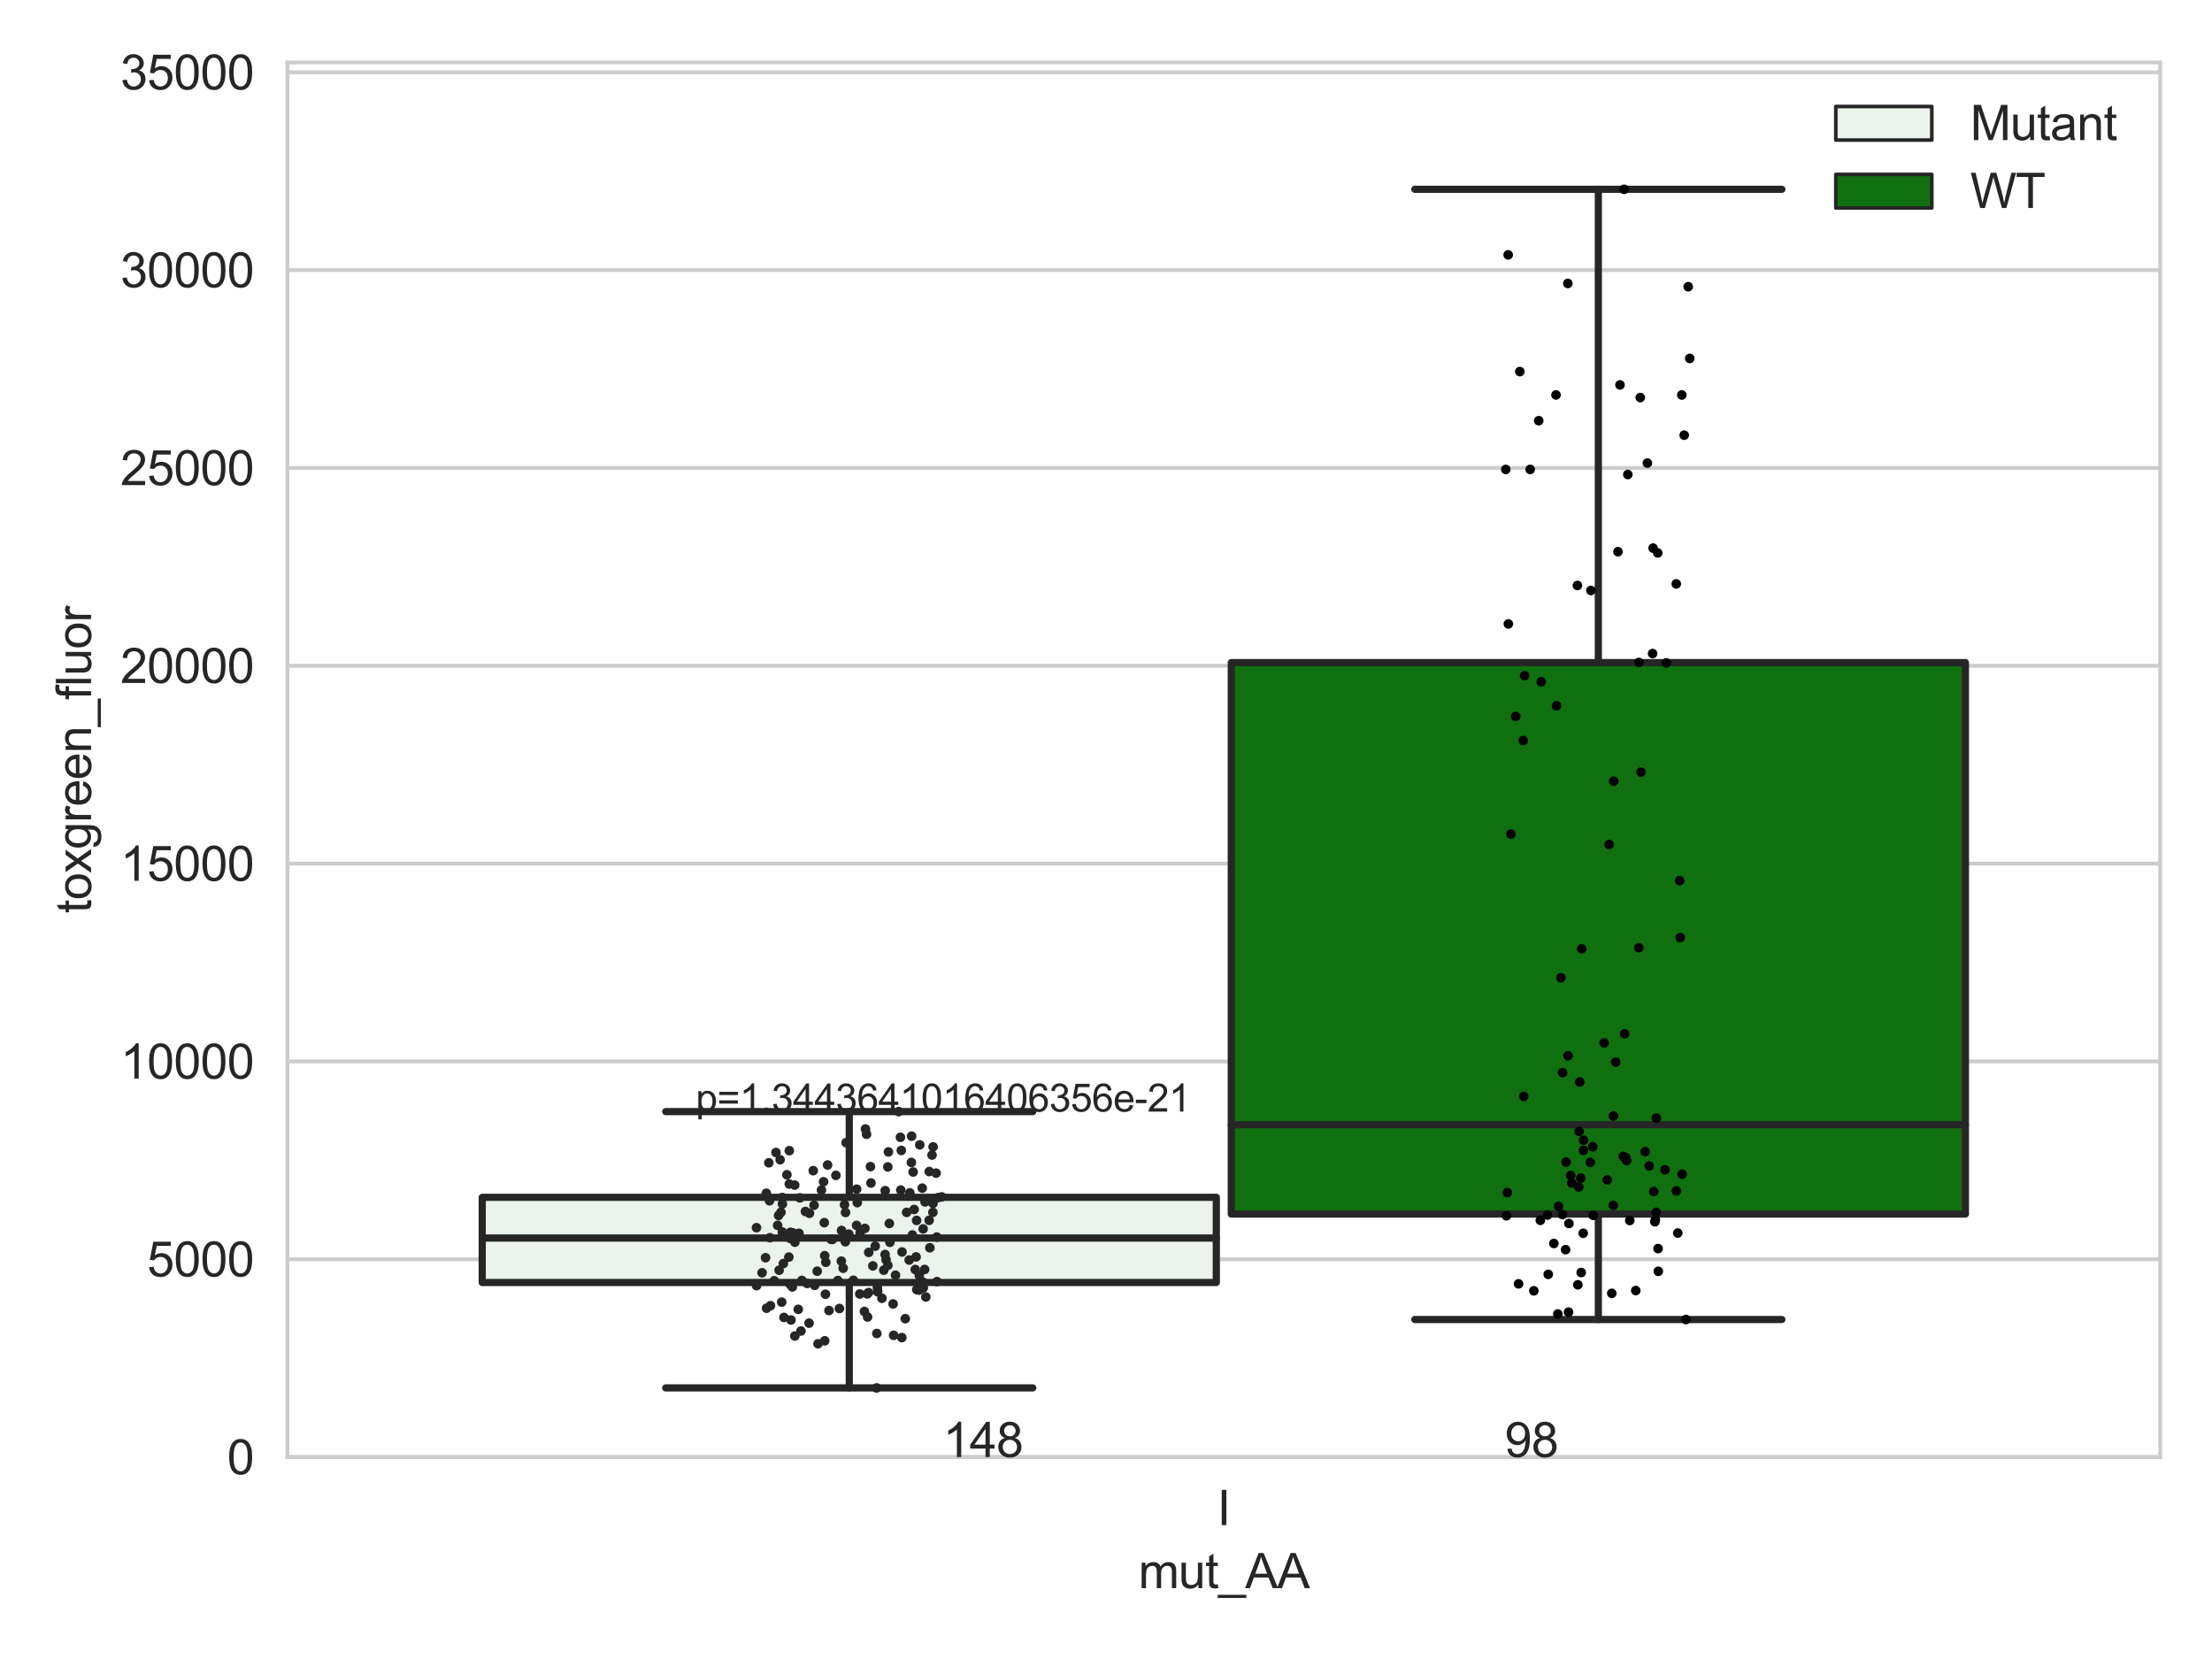 <?xml version="1.0" encoding="utf-8" standalone="no"?>
<!DOCTYPE svg PUBLIC "-//W3C//DTD SVG 1.1//EN"
  "http://www.w3.org/Graphics/SVG/1.1/DTD/svg11.dtd">
<svg xmlns:xlink="http://www.w3.org/1999/xlink" width="460.8pt" height="345.6pt" viewBox="0 0 460.8 345.6" xmlns="http://www.w3.org/2000/svg" version="1.1">
 <defs>
  <style type="text/css">*{stroke-linejoin: round; stroke-linecap: butt}</style>
 </defs>
 <g id="figure_1">
  <g id="patch_1">
   <path d="M 0 345.6 
L 460.8 345.6 
L 460.8 0 
L 0 0 
z
" style="fill: #ffffff"/>
  </g>
  <g id="axes_1">
   <g id="patch_2">
    <path d="M 59.881 303.539 
L 450 303.539 
L 450 13.023 
L 59.881 13.023 
z
" style="fill: #ffffff"/>
   </g>
   <g id="matplotlib.axis_1">
    <g id="xtick_1">
     <g id="text_1">
      <!-- I -->
      <g style="fill: #262626" transform="translate(253.552 317.697)scale(0.1 -0.1)">
       <defs>
        <path id="ArialMT-49" d="M 597 0 
L 597 4581 
L 1203 4581 
L 1203 0 
L 597 0 
z
" transform="scale(0.016)"/>
       </defs>
       <use xlink:href="#ArialMT-49"/>
      </g>
     </g>
    </g>
    <g id="text_2">
     <!-- mut_AA -->
     <g style="fill: #262626" transform="translate(237.155 330.842)scale(0.1 -0.1)">
      <defs>
       <path id="ArialMT-6d" d="M 422 0 
L 422 3319 
L 925 3319 
L 925 2853 
Q 1081 3097 1340 3245 
Q 1600 3394 1931 3394 
Q 2300 3394 2536 3241 
Q 2772 3088 2869 2813 
Q 3263 3394 3894 3394 
Q 4388 3394 4653 3120 
Q 4919 2847 4919 2278 
L 4919 0 
L 4359 0 
L 4359 2091 
Q 4359 2428 4304 2576 
Q 4250 2725 4106 2815 
Q 3963 2906 3769 2906 
Q 3419 2906 3187 2673 
Q 2956 2441 2956 1928 
L 2956 0 
L 2394 0 
L 2394 2156 
Q 2394 2531 2256 2718 
Q 2119 2906 1806 2906 
Q 1569 2906 1367 2781 
Q 1166 2656 1075 2415 
Q 984 2175 984 1722 
L 984 0 
L 422 0 
z
" transform="scale(0.016)"/>
       <path id="ArialMT-75" d="M 2597 0 
L 2597 488 
Q 2209 -75 1544 -75 
Q 1250 -75 995 37 
Q 741 150 617 320 
Q 494 491 444 738 
Q 409 903 409 1263 
L 409 3319 
L 972 3319 
L 972 1478 
Q 972 1038 1006 884 
Q 1059 663 1231 536 
Q 1403 409 1656 409 
Q 1909 409 2131 539 
Q 2353 669 2445 892 
Q 2538 1116 2538 1541 
L 2538 3319 
L 3100 3319 
L 3100 0 
L 2597 0 
z
" transform="scale(0.016)"/>
       <path id="ArialMT-74" d="M 1650 503 
L 1731 6 
Q 1494 -44 1306 -44 
Q 1000 -44 831 53 
Q 663 150 594 308 
Q 525 466 525 972 
L 525 2881 
L 113 2881 
L 113 3319 
L 525 3319 
L 525 4141 
L 1084 4478 
L 1084 3319 
L 1650 3319 
L 1650 2881 
L 1084 2881 
L 1084 941 
Q 1084 700 1114 631 
Q 1144 563 1211 522 
Q 1278 481 1403 481 
Q 1497 481 1650 503 
z
" transform="scale(0.016)"/>
       <path id="ArialMT-5f" d="M -97 -1272 
L -97 -866 
L 3631 -866 
L 3631 -1272 
L -97 -1272 
z
" transform="scale(0.016)"/>
       <path id="ArialMT-41" d="M -9 0 
L 1750 4581 
L 2403 4581 
L 4278 0 
L 3588 0 
L 3053 1388 
L 1138 1388 
L 634 0 
L -9 0 
z
M 1313 1881 
L 2866 1881 
L 2388 3150 
Q 2169 3728 2063 4100 
Q 1975 3659 1816 3225 
L 1313 1881 
z
" transform="scale(0.016)"/>
      </defs>
      <use xlink:href="#ArialMT-6d"/>
      <use xlink:href="#ArialMT-75" x="83.301"/>
      <use xlink:href="#ArialMT-74" x="138.916"/>
      <use xlink:href="#ArialMT-5f" x="166.699"/>
      <use xlink:href="#ArialMT-41" x="222.314"/>
      <use xlink:href="#ArialMT-41" x="289.014"/>
     </g>
    </g>
   </g>
   <g id="matplotlib.axis_2">
    <g id="ytick_1">
     <g id="line2d_1">
      <path d="M 59.881 303.539 
L 450 303.539 
" clip-path="url(#p57e99147a6)" style="fill: none; stroke: #cccccc; stroke-width: 0.8; stroke-linecap: round"/>
     </g>
     <g id="text_3">
      <!-- 0 -->
      <g style="fill: #262626" transform="translate(47.32 307.118)scale(0.1 -0.1)">
       <defs>
        <path id="ArialMT-30" d="M 266 2259 
Q 266 3072 433 3567 
Q 600 4063 929 4331 
Q 1259 4600 1759 4600 
Q 2128 4600 2406 4451 
Q 2684 4303 2865 4023 
Q 3047 3744 3150 3342 
Q 3253 2941 3253 2259 
Q 3253 1453 3087 958 
Q 2922 463 2592 192 
Q 2263 -78 1759 -78 
Q 1097 -78 719 397 
Q 266 969 266 2259 
z
M 844 2259 
Q 844 1131 1108 757 
Q 1372 384 1759 384 
Q 2147 384 2411 759 
Q 2675 1134 2675 2259 
Q 2675 3391 2411 3762 
Q 2147 4134 1753 4134 
Q 1366 4134 1134 3806 
Q 844 3388 844 2259 
z
" transform="scale(0.016)"/>
       </defs>
       <use xlink:href="#ArialMT-30"/>
      </g>
     </g>
    </g>
    <g id="ytick_2">
     <g id="line2d_2">
      <path d="M 59.881 262.328 
L 450 262.328 
" clip-path="url(#p57e99147a6)" style="fill: none; stroke: #cccccc; stroke-width: 0.8; stroke-linecap: round"/>
     </g>
     <g id="text_4">
      <!-- 5000 -->
      <g style="fill: #262626" transform="translate(30.637 265.906)scale(0.1 -0.1)">
       <defs>
        <path id="ArialMT-35" d="M 266 1200 
L 856 1250 
Q 922 819 1161 601 
Q 1400 384 1738 384 
Q 2144 384 2425 690 
Q 2706 997 2706 1503 
Q 2706 1984 2436 2262 
Q 2166 2541 1728 2541 
Q 1456 2541 1237 2417 
Q 1019 2294 894 2097 
L 366 2166 
L 809 4519 
L 3088 4519 
L 3088 3981 
L 1259 3981 
L 1013 2750 
Q 1425 3038 1878 3038 
Q 2478 3038 2890 2622 
Q 3303 2206 3303 1553 
Q 3303 931 2941 478 
Q 2500 -78 1738 -78 
Q 1113 -78 717 272 
Q 322 622 266 1200 
z
" transform="scale(0.016)"/>
       </defs>
       <use xlink:href="#ArialMT-35"/>
       <use xlink:href="#ArialMT-30" x="55.615"/>
       <use xlink:href="#ArialMT-30" x="111.23"/>
       <use xlink:href="#ArialMT-30" x="166.846"/>
      </g>
     </g>
    </g>
    <g id="ytick_3">
     <g id="line2d_3">
      <path d="M 59.881 221.116 
L 450 221.116 
" clip-path="url(#p57e99147a6)" style="fill: none; stroke: #cccccc; stroke-width: 0.8; stroke-linecap: round"/>
     </g>
     <g id="text_5">
      <!-- 10000 -->
      <g style="fill: #262626" transform="translate(25.077 224.695)scale(0.1 -0.1)">
       <defs>
        <path id="ArialMT-31" d="M 2384 0 
L 1822 0 
L 1822 3584 
Q 1619 3391 1289 3197 
Q 959 3003 697 2906 
L 697 3450 
Q 1169 3672 1522 3987 
Q 1875 4303 2022 4600 
L 2384 4600 
L 2384 0 
z
" transform="scale(0.016)"/>
       </defs>
       <use xlink:href="#ArialMT-31"/>
       <use xlink:href="#ArialMT-30" x="55.615"/>
       <use xlink:href="#ArialMT-30" x="111.23"/>
       <use xlink:href="#ArialMT-30" x="166.846"/>
       <use xlink:href="#ArialMT-30" x="222.461"/>
      </g>
     </g>
    </g>
    <g id="ytick_4">
     <g id="line2d_4">
      <path d="M 59.881 179.905 
L 450 179.905 
" clip-path="url(#p57e99147a6)" style="fill: none; stroke: #cccccc; stroke-width: 0.8; stroke-linecap: round"/>
     </g>
     <g id="text_6">
      <!-- 15000 -->
      <g style="fill: #262626" transform="translate(25.077 183.484)scale(0.1 -0.1)">
       <use xlink:href="#ArialMT-31"/>
       <use xlink:href="#ArialMT-35" x="55.615"/>
       <use xlink:href="#ArialMT-30" x="111.23"/>
       <use xlink:href="#ArialMT-30" x="166.846"/>
       <use xlink:href="#ArialMT-30" x="222.461"/>
      </g>
     </g>
    </g>
    <g id="ytick_5">
     <g id="line2d_5">
      <path d="M 59.881 138.694 
L 450 138.694 
" clip-path="url(#p57e99147a6)" style="fill: none; stroke: #cccccc; stroke-width: 0.8; stroke-linecap: round"/>
     </g>
     <g id="text_7">
      <!-- 20000 -->
      <g style="fill: #262626" transform="translate(25.077 142.273)scale(0.1 -0.1)">
       <defs>
        <path id="ArialMT-32" d="M 3222 541 
L 3222 0 
L 194 0 
Q 188 203 259 391 
Q 375 700 629 1000 
Q 884 1300 1366 1694 
Q 2113 2306 2375 2664 
Q 2638 3022 2638 3341 
Q 2638 3675 2398 3904 
Q 2159 4134 1775 4134 
Q 1369 4134 1125 3890 
Q 881 3647 878 3216 
L 300 3275 
Q 359 3922 746 4261 
Q 1134 4600 1788 4600 
Q 2447 4600 2831 4234 
Q 3216 3869 3216 3328 
Q 3216 3053 3103 2787 
Q 2991 2522 2730 2228 
Q 2469 1934 1863 1422 
Q 1356 997 1212 845 
Q 1069 694 975 541 
L 3222 541 
z
" transform="scale(0.016)"/>
       </defs>
       <use xlink:href="#ArialMT-32"/>
       <use xlink:href="#ArialMT-30" x="55.615"/>
       <use xlink:href="#ArialMT-30" x="111.23"/>
       <use xlink:href="#ArialMT-30" x="166.846"/>
       <use xlink:href="#ArialMT-30" x="222.461"/>
      </g>
     </g>
    </g>
    <g id="ytick_6">
     <g id="line2d_6">
      <path d="M 59.881 97.483 
L 450 97.483 
" clip-path="url(#p57e99147a6)" style="fill: none; stroke: #cccccc; stroke-width: 0.8; stroke-linecap: round"/>
     </g>
     <g id="text_8">
      <!-- 25000 -->
      <g style="fill: #262626" transform="translate(25.077 101.062)scale(0.1 -0.1)">
       <use xlink:href="#ArialMT-32"/>
       <use xlink:href="#ArialMT-35" x="55.615"/>
       <use xlink:href="#ArialMT-30" x="111.23"/>
       <use xlink:href="#ArialMT-30" x="166.846"/>
       <use xlink:href="#ArialMT-30" x="222.461"/>
      </g>
     </g>
    </g>
    <g id="ytick_7">
     <g id="line2d_7">
      <path d="M 59.881 56.272 
L 450 56.272 
" clip-path="url(#p57e99147a6)" style="fill: none; stroke: #cccccc; stroke-width: 0.8; stroke-linecap: round"/>
     </g>
     <g id="text_9">
      <!-- 30000 -->
      <g style="fill: #262626" transform="translate(25.077 59.851)scale(0.1 -0.1)">
       <defs>
        <path id="ArialMT-33" d="M 269 1209 
L 831 1284 
Q 928 806 1161 595 
Q 1394 384 1728 384 
Q 2125 384 2398 659 
Q 2672 934 2672 1341 
Q 2672 1728 2419 1979 
Q 2166 2231 1775 2231 
Q 1616 2231 1378 2169 
L 1441 2663 
Q 1497 2656 1531 2656 
Q 1891 2656 2178 2843 
Q 2466 3031 2466 3422 
Q 2466 3731 2256 3934 
Q 2047 4138 1716 4138 
Q 1388 4138 1169 3931 
Q 950 3725 888 3313 
L 325 3413 
Q 428 3978 793 4289 
Q 1159 4600 1703 4600 
Q 2078 4600 2393 4439 
Q 2709 4278 2876 4000 
Q 3044 3722 3044 3409 
Q 3044 3113 2884 2869 
Q 2725 2625 2413 2481 
Q 2819 2388 3044 2092 
Q 3269 1797 3269 1353 
Q 3269 753 2831 336 
Q 2394 -81 1725 -81 
Q 1122 -81 723 278 
Q 325 638 269 1209 
z
" transform="scale(0.016)"/>
       </defs>
       <use xlink:href="#ArialMT-33"/>
       <use xlink:href="#ArialMT-30" x="55.615"/>
       <use xlink:href="#ArialMT-30" x="111.23"/>
       <use xlink:href="#ArialMT-30" x="166.846"/>
       <use xlink:href="#ArialMT-30" x="222.461"/>
      </g>
     </g>
    </g>
    <g id="ytick_8">
     <g id="line2d_8">
      <path d="M 59.881 15.061 
L 450 15.061 
" clip-path="url(#p57e99147a6)" style="fill: none; stroke: #cccccc; stroke-width: 0.8; stroke-linecap: round"/>
     </g>
     <g id="text_10">
      <!-- 35000 -->
      <g style="fill: #262626" transform="translate(25.077 18.639)scale(0.1 -0.1)">
       <use xlink:href="#ArialMT-33"/>
       <use xlink:href="#ArialMT-35" x="55.615"/>
       <use xlink:href="#ArialMT-30" x="111.23"/>
       <use xlink:href="#ArialMT-30" x="166.846"/>
       <use xlink:href="#ArialMT-30" x="222.461"/>
      </g>
     </g>
    </g>
    <g id="text_11">
     <!-- toxgreen_fluor -->
     <g style="fill: #262626" transform="translate(18.972 190.243)rotate(-90)scale(0.1 -0.1)">
      <defs>
       <path id="ArialMT-6f" d="M 213 1659 
Q 213 2581 725 3025 
Q 1153 3394 1769 3394 
Q 2453 3394 2887 2945 
Q 3322 2497 3322 1706 
Q 3322 1066 3130 698 
Q 2938 331 2570 128 
Q 2203 -75 1769 -75 
Q 1072 -75 642 372 
Q 213 819 213 1659 
z
M 791 1659 
Q 791 1022 1069 705 
Q 1347 388 1769 388 
Q 2188 388 2466 706 
Q 2744 1025 2744 1678 
Q 2744 2294 2464 2611 
Q 2184 2928 1769 2928 
Q 1347 2928 1069 2612 
Q 791 2297 791 1659 
z
" transform="scale(0.016)"/>
       <path id="ArialMT-78" d="M 47 0 
L 1259 1725 
L 138 3319 
L 841 3319 
L 1350 2541 
Q 1494 2319 1581 2169 
Q 1719 2375 1834 2534 
L 2394 3319 
L 3066 3319 
L 1919 1756 
L 3153 0 
L 2463 0 
L 1781 1031 
L 1600 1309 
L 728 0 
L 47 0 
z
" transform="scale(0.016)"/>
       <path id="ArialMT-67" d="M 319 -275 
L 866 -356 
Q 900 -609 1056 -725 
Q 1266 -881 1628 -881 
Q 2019 -881 2231 -725 
Q 2444 -569 2519 -288 
Q 2563 -116 2559 434 
Q 2191 0 1641 0 
Q 956 0 581 494 
Q 206 988 206 1678 
Q 206 2153 378 2554 
Q 550 2956 876 3175 
Q 1203 3394 1644 3394 
Q 2231 3394 2613 2919 
L 2613 3319 
L 3131 3319 
L 3131 450 
Q 3131 -325 2973 -648 
Q 2816 -972 2473 -1159 
Q 2131 -1347 1631 -1347 
Q 1038 -1347 672 -1080 
Q 306 -813 319 -275 
z
M 784 1719 
Q 784 1066 1043 766 
Q 1303 466 1694 466 
Q 2081 466 2343 764 
Q 2606 1063 2606 1700 
Q 2606 2309 2336 2618 
Q 2066 2928 1684 2928 
Q 1309 2928 1046 2623 
Q 784 2319 784 1719 
z
" transform="scale(0.016)"/>
       <path id="ArialMT-72" d="M 416 0 
L 416 3319 
L 922 3319 
L 922 2816 
Q 1116 3169 1280 3281 
Q 1444 3394 1641 3394 
Q 1925 3394 2219 3213 
L 2025 2691 
Q 1819 2813 1613 2813 
Q 1428 2813 1281 2702 
Q 1134 2591 1072 2394 
Q 978 2094 978 1738 
L 978 0 
L 416 0 
z
" transform="scale(0.016)"/>
       <path id="ArialMT-65" d="M 2694 1069 
L 3275 997 
Q 3138 488 2766 206 
Q 2394 -75 1816 -75 
Q 1088 -75 661 373 
Q 234 822 234 1631 
Q 234 2469 665 2931 
Q 1097 3394 1784 3394 
Q 2450 3394 2872 2941 
Q 3294 2488 3294 1666 
Q 3294 1616 3291 1516 
L 816 1516 
Q 847 969 1125 678 
Q 1403 388 1819 388 
Q 2128 388 2347 550 
Q 2566 713 2694 1069 
z
M 847 1978 
L 2700 1978 
Q 2663 2397 2488 2606 
Q 2219 2931 1791 2931 
Q 1403 2931 1139 2672 
Q 875 2413 847 1978 
z
" transform="scale(0.016)"/>
       <path id="ArialMT-6e" d="M 422 0 
L 422 3319 
L 928 3319 
L 928 2847 
Q 1294 3394 1984 3394 
Q 2284 3394 2536 3286 
Q 2788 3178 2913 3003 
Q 3038 2828 3088 2588 
Q 3119 2431 3119 2041 
L 3119 0 
L 2556 0 
L 2556 2019 
Q 2556 2363 2490 2533 
Q 2425 2703 2258 2804 
Q 2091 2906 1866 2906 
Q 1506 2906 1245 2678 
Q 984 2450 984 1813 
L 984 0 
L 422 0 
z
" transform="scale(0.016)"/>
       <path id="ArialMT-66" d="M 556 0 
L 556 2881 
L 59 2881 
L 59 3319 
L 556 3319 
L 556 3672 
Q 556 4006 616 4169 
Q 697 4388 901 4523 
Q 1106 4659 1475 4659 
Q 1713 4659 2000 4603 
L 1916 4113 
Q 1741 4144 1584 4144 
Q 1328 4144 1222 4034 
Q 1116 3925 1116 3625 
L 1116 3319 
L 1763 3319 
L 1763 2881 
L 1116 2881 
L 1116 0 
L 556 0 
z
" transform="scale(0.016)"/>
       <path id="ArialMT-6c" d="M 409 0 
L 409 4581 
L 972 4581 
L 972 0 
L 409 0 
z
" transform="scale(0.016)"/>
      </defs>
      <use xlink:href="#ArialMT-74"/>
      <use xlink:href="#ArialMT-6f" x="27.783"/>
      <use xlink:href="#ArialMT-78" x="83.398"/>
      <use xlink:href="#ArialMT-67" x="133.398"/>
      <use xlink:href="#ArialMT-72" x="189.014"/>
      <use xlink:href="#ArialMT-65" x="222.314"/>
      <use xlink:href="#ArialMT-65" x="277.93"/>
      <use xlink:href="#ArialMT-6e" x="333.545"/>
      <use xlink:href="#ArialMT-5f" x="389.16"/>
      <use xlink:href="#ArialMT-66" x="444.775"/>
      <use xlink:href="#ArialMT-6c" x="472.559"/>
      <use xlink:href="#ArialMT-75" x="494.775"/>
      <use xlink:href="#ArialMT-6f" x="550.391"/>
      <use xlink:href="#ArialMT-72" x="606.006"/>
     </g>
    </g>
   </g>
   <g id="patch_3">
    <path d="M 100.454 267.167 
L 253.38 267.167 
L 253.38 249.427 
L 100.454 249.427 
L 100.454 267.167 
z
" clip-path="url(#p57e99147a6)" style="fill: #ecf2ec; stroke: #262626; stroke-width: 1.5; stroke-linejoin: miter"/>
   </g>
   <g id="patch_4">
    <path d="M 256.501 252.905 
L 409.428 252.905 
L 409.428 138.03 
L 256.501 138.03 
L 256.501 252.905 
z
" clip-path="url(#p57e99147a6)" style="fill: #107010; stroke: #262626; stroke-width: 1.5; stroke-linejoin: miter"/>
   </g>
   <g id="patch_5">
    <path d="M 254.941 303.539 
L 254.941 303.539 
L 254.941 303.539 
L 254.941 303.539 
z
" clip-path="url(#p57e99147a6)" style="fill: #ecf2ec; stroke: #262626; stroke-width: 0.75; stroke-linejoin: miter"/>
   </g>
   <g id="patch_6">
    <path d="M 254.941 303.539 
L 254.941 303.539 
L 254.941 303.539 
L 254.941 303.539 
z
" clip-path="url(#p57e99147a6)" style="fill: #107010; stroke: #262626; stroke-width: 0.75; stroke-linejoin: miter"/>
   </g>
   <g id="PathCollection_1"/>
   <g id="PathCollection_2"/>
   <g id="line2d_9">
    <path d="M 176.917 267.167 
L 176.917 289.129 
" clip-path="url(#p57e99147a6)" style="fill: none; stroke: #262626; stroke-width: 1.5; stroke-linecap: round"/>
   </g>
   <g id="line2d_10">
    <path d="M 176.917 249.427 
L 176.917 231.565 
" clip-path="url(#p57e99147a6)" style="fill: none; stroke: #262626; stroke-width: 1.5; stroke-linecap: round"/>
   </g>
   <g id="line2d_11">
    <path d="M 138.685 289.129 
L 215.149 289.129 
" clip-path="url(#p57e99147a6)" style="fill: none; stroke: #262626; stroke-width: 1.5; stroke-linecap: round"/>
   </g>
   <g id="line2d_12">
    <path d="M 138.685 231.565 
L 215.149 231.565 
" clip-path="url(#p57e99147a6)" style="fill: none; stroke: #262626; stroke-width: 1.5; stroke-linecap: round"/>
   </g>
   <g id="line2d_13"/>
   <g id="line2d_14">
    <path d="M 332.964 252.905 
L 332.964 274.877 
" clip-path="url(#p57e99147a6)" style="fill: none; stroke: #262626; stroke-width: 1.5; stroke-linecap: round"/>
   </g>
   <g id="line2d_15">
    <path d="M 332.964 138.03 
L 332.964 39.434 
" clip-path="url(#p57e99147a6)" style="fill: none; stroke: #262626; stroke-width: 1.5; stroke-linecap: round"/>
   </g>
   <g id="line2d_16">
    <path d="M 294.733 274.877 
L 371.196 274.877 
" clip-path="url(#p57e99147a6)" style="fill: none; stroke: #262626; stroke-width: 1.5; stroke-linecap: round"/>
   </g>
   <g id="line2d_17">
    <path d="M 294.733 39.434 
L 371.196 39.434 
" clip-path="url(#p57e99147a6)" style="fill: none; stroke: #262626; stroke-width: 1.5; stroke-linecap: round"/>
   </g>
   <g id="line2d_18"/>
   <g id="line2d_19">
    <path d="M 100.454 257.907 
L 253.38 257.907 
" clip-path="url(#p57e99147a6)" style="fill: none; stroke: #262626; stroke-width: 1.5; stroke-linecap: round"/>
   </g>
   <g id="line2d_20">
    <path d="M 256.501 234.311 
L 409.428 234.311 
" clip-path="url(#p57e99147a6)" style="fill: none; stroke: #262626; stroke-width: 1.5; stroke-linecap: round"/>
   </g>
   <g id="patch_7">
    <path d="M 59.881 303.539 
L 59.881 13.023 
" style="fill: none; stroke: #cccccc; stroke-width: 0.8; stroke-linejoin: miter; stroke-linecap: square"/>
   </g>
   <g id="patch_8">
    <path d="M 450 303.539 
L 450 13.023 
" style="fill: none; stroke: #cccccc; stroke-width: 0.8; stroke-linejoin: miter; stroke-linecap: square"/>
   </g>
   <g id="patch_9">
    <path d="M 59.881 303.539 
L 450 303.539 
" style="fill: none; stroke: #cccccc; stroke-width: 0.8; stroke-linejoin: miter; stroke-linecap: square"/>
   </g>
   <g id="patch_10">
    <path d="M 59.881 13.023 
L 450 13.023 
" style="fill: none; stroke: #cccccc; stroke-width: 0.8; stroke-linejoin: miter; stroke-linecap: square"/>
   </g>
   <g id="PathCollection_3">
    <defs>
     <path id="C0_0_01d752d9eb" d="M 0 1 
C 0.265 1 0.52 0.895 0.707 0.707 
C 0.895 0.52 1 0.265 1 -0 
C 1 -0.265 0.895 -0.52 0.707 -0.707 
C 0.52 -0.895 0.265 -1 0 -1 
C -0.265 -1 -0.52 -0.895 -0.707 -0.707 
C -0.895 -0.52 -1 -0.265 -1 0 
C -1 0.265 -0.895 0.52 -0.707 0.707 
C -0.52 0.895 -0.265 1 0 1 
z
"/>
    </defs>
    <g clip-path="url(#p57e99147a6)">
     <use xlink:href="#C0_0_01d752d9eb" x="172.688" y="273.008" style="fill: #262626"/>
    </g>
    <g clip-path="url(#p57e99147a6)">
     <use xlink:href="#C0_0_01d752d9eb" x="185.382" y="258.79" style="fill: #262626"/>
    </g>
    <g clip-path="url(#p57e99147a6)">
     <use xlink:href="#C0_0_01d752d9eb" x="191.425" y="268.754" style="fill: #262626"/>
    </g>
    <g clip-path="url(#p57e99147a6)">
     <use xlink:href="#C0_0_01d752d9eb" x="187.577" y="236.921" style="fill: #262626"/>
    </g>
    <g clip-path="url(#p57e99147a6)">
     <use xlink:href="#C0_0_01d752d9eb" x="169.414" y="243.873" style="fill: #262626"/>
    </g>
    <g clip-path="url(#p57e99147a6)">
     <use xlink:href="#C0_0_01d752d9eb" x="181.328" y="243.028" style="fill: #262626"/>
    </g>
    <g clip-path="url(#p57e99147a6)">
     <use xlink:href="#C0_0_01d752d9eb" x="161.998" y="255.264" style="fill: #262626"/>
    </g>
    <g clip-path="url(#p57e99147a6)">
     <use xlink:href="#C0_0_01d752d9eb" x="190.98" y="268.654" style="fill: #262626"/>
    </g>
    <g clip-path="url(#p57e99147a6)">
     <use xlink:href="#C0_0_01d752d9eb" x="174.538" y="266.755" style="fill: #262626"/>
    </g>
    <g clip-path="url(#p57e99147a6)">
     <use xlink:href="#C0_0_01d752d9eb" x="190.946" y="254.235" style="fill: #262626"/>
    </g>
    <g clip-path="url(#p57e99147a6)">
     <use xlink:href="#C0_0_01d752d9eb" x="174.865" y="272.586" style="fill: #262626"/>
    </g>
    <g clip-path="url(#p57e99147a6)">
     <use xlink:href="#C0_0_01d752d9eb" x="175.648" y="264.194" style="fill: #262626"/>
    </g>
    <g clip-path="url(#p57e99147a6)">
     <use xlink:href="#C0_0_01d752d9eb" x="168.629" y="252.749" style="fill: #262626"/>
    </g>
    <g clip-path="url(#p57e99147a6)">
     <use xlink:href="#C0_0_01d752d9eb" x="164.78" y="274.977" style="fill: #262626"/>
    </g>
    <g clip-path="url(#p57e99147a6)">
     <use xlink:href="#C0_0_01d752d9eb" x="190.661" y="264.458" style="fill: #262626"/>
    </g>
    <g clip-path="url(#p57e99147a6)">
     <use xlink:href="#C0_0_01d752d9eb" x="194.161" y="240.621" style="fill: #262626"/>
    </g>
    <g clip-path="url(#p57e99147a6)">
     <use xlink:href="#C0_0_01d752d9eb" x="165.197" y="256.84" style="fill: #262626"/>
    </g>
    <g clip-path="url(#p57e99147a6)">
     <use xlink:href="#C0_0_01d752d9eb" x="180.947" y="269.27" style="fill: #262626"/>
    </g>
    <g clip-path="url(#p57e99147a6)">
     <use xlink:href="#C0_0_01d752d9eb" x="194.361" y="250.685" style="fill: #262626"/>
    </g>
    <g clip-path="url(#p57e99147a6)">
     <use xlink:href="#C0_0_01d752d9eb" x="187.649" y="247.912" style="fill: #262626"/>
    </g>
    <g clip-path="url(#p57e99147a6)">
     <use xlink:href="#C0_0_01d752d9eb" x="175.928" y="250.956" style="fill: #262626"/>
    </g>
    <g clip-path="url(#p57e99147a6)">
     <use xlink:href="#C0_0_01d752d9eb" x="179.181" y="256.759" style="fill: #262626"/>
    </g>
    <g clip-path="url(#p57e99147a6)">
     <use xlink:href="#C0_0_01d752d9eb" x="167.783" y="252.376" style="fill: #262626"/>
    </g>
    <g clip-path="url(#p57e99147a6)">
     <use xlink:href="#C0_0_01d752d9eb" x="192.312" y="256.001" style="fill: #262626"/>
    </g>
    <g clip-path="url(#p57e99147a6)">
     <use xlink:href="#C0_0_01d752d9eb" x="195.188" y="266.979" style="fill: #262626"/>
    </g>
    <g clip-path="url(#p57e99147a6)">
     <use xlink:href="#C0_0_01d752d9eb" x="185.073" y="239.965" style="fill: #262626"/>
    </g>
    <g clip-path="url(#p57e99147a6)">
     <use xlink:href="#C0_0_01d752d9eb" x="177.777" y="266.707" style="fill: #262626"/>
    </g>
    <g clip-path="url(#p57e99147a6)">
     <use xlink:href="#C0_0_01d752d9eb" x="193.579" y="244.052" style="fill: #262626"/>
    </g>
    <g clip-path="url(#p57e99147a6)">
     <use xlink:href="#C0_0_01d752d9eb" x="178.456" y="247.727" style="fill: #262626"/>
    </g>
    <g clip-path="url(#p57e99147a6)">
     <use xlink:href="#C0_0_01d752d9eb" x="183.724" y="270.452" style="fill: #262626"/>
    </g>
    <g clip-path="url(#p57e99147a6)">
     <use xlink:href="#C0_0_01d752d9eb" x="190.055" y="257.269" style="fill: #262626"/>
    </g>
    <g clip-path="url(#p57e99147a6)">
     <use xlink:href="#C0_0_01d752d9eb" x="195.147" y="257.706" style="fill: #262626"/>
    </g>
    <g clip-path="url(#p57e99147a6)">
     <use xlink:href="#C0_0_01d752d9eb" x="182.328" y="259.597" style="fill: #262626"/>
    </g>
    <g clip-path="url(#p57e99147a6)">
     <use xlink:href="#C0_0_01d752d9eb" x="180.178" y="255.895" style="fill: #262626"/>
    </g>
    <g clip-path="url(#p57e99147a6)">
     <use xlink:href="#C0_0_01d752d9eb" x="164.673" y="256.708" style="fill: #262626"/>
    </g>
    <g clip-path="url(#p57e99147a6)">
     <use xlink:href="#C0_0_01d752d9eb" x="190.846" y="261.838" style="fill: #262626"/>
    </g>
    <g clip-path="url(#p57e99147a6)">
     <use xlink:href="#C0_0_01d752d9eb" x="191.51" y="265.716" style="fill: #262626"/>
    </g>
    <g clip-path="url(#p57e99147a6)">
     <use xlink:href="#C0_0_01d752d9eb" x="175.309" y="256.33" style="fill: #262626"/>
    </g>
    <g clip-path="url(#p57e99147a6)">
     <use xlink:href="#C0_0_01d752d9eb" x="162.516" y="241.594" style="fill: #262626"/>
    </g>
    <g clip-path="url(#p57e99147a6)">
     <use xlink:href="#C0_0_01d752d9eb" x="165.581" y="278.312" style="fill: #262626"/>
    </g>
    <g clip-path="url(#p57e99147a6)">
     <use xlink:href="#C0_0_01d752d9eb" x="162.3" y="264.608" style="fill: #262626"/>
    </g>
    <g clip-path="url(#p57e99147a6)">
     <use xlink:href="#C0_0_01d752d9eb" x="166.856" y="277.271" style="fill: #262626"/>
    </g>
    <g clip-path="url(#p57e99147a6)">
     <use xlink:href="#C0_0_01d752d9eb" x="192.865" y="270.182" style="fill: #262626"/>
    </g>
    <g clip-path="url(#p57e99147a6)">
     <use xlink:href="#C0_0_01d752d9eb" x="168.545" y="275.633" style="fill: #262626"/>
    </g>
    <g clip-path="url(#p57e99147a6)">
     <use xlink:href="#C0_0_01d752d9eb" x="176.823" y="257.101" style="fill: #262626"/>
    </g>
    <g clip-path="url(#p57e99147a6)">
     <use xlink:href="#C0_0_01d752d9eb" x="182.837" y="269.102" style="fill: #262626"/>
    </g>
    <g clip-path="url(#p57e99147a6)">
     <use xlink:href="#C0_0_01d752d9eb" x="182.661" y="277.79" style="fill: #262626"/>
    </g>
    <g clip-path="url(#p57e99147a6)">
     <use xlink:href="#C0_0_01d752d9eb" x="187.874" y="278.641" style="fill: #262626"/>
    </g>
    <g clip-path="url(#p57e99147a6)">
     <use xlink:href="#C0_0_01d752d9eb" x="167.049" y="266.732" style="fill: #262626"/>
    </g>
    <g clip-path="url(#p57e99147a6)">
     <use xlink:href="#C0_0_01d752d9eb" x="168.153" y="267.368" style="fill: #262626"/>
    </g>
    <g clip-path="url(#p57e99147a6)">
     <use xlink:href="#C0_0_01d752d9eb" x="189.4" y="262.488" style="fill: #262626"/>
    </g>
    <g clip-path="url(#p57e99147a6)">
     <use xlink:href="#C0_0_01d752d9eb" x="160.497" y="272.002" style="fill: #262626"/>
    </g>
    <g clip-path="url(#p57e99147a6)">
     <use xlink:href="#C0_0_01d752d9eb" x="188.869" y="252.56" style="fill: #262626"/>
    </g>
    <g clip-path="url(#p57e99147a6)">
     <use xlink:href="#C0_0_01d752d9eb" x="164.61" y="257.979" style="fill: #262626"/>
    </g>
    <g clip-path="url(#p57e99147a6)">
     <use xlink:href="#C0_0_01d752d9eb" x="171.563" y="246.185" style="fill: #262626"/>
    </g>
    <g clip-path="url(#p57e99147a6)">
     <use xlink:href="#C0_0_01d752d9eb" x="159.48" y="262.006" style="fill: #262626"/>
    </g>
    <g clip-path="url(#p57e99147a6)">
     <use xlink:href="#C0_0_01d752d9eb" x="195.469" y="249.476" style="fill: #262626"/>
    </g>
    <g clip-path="url(#p57e99147a6)">
     <use xlink:href="#C0_0_01d752d9eb" x="186.16" y="278.169" style="fill: #262626"/>
    </g>
    <g clip-path="url(#p57e99147a6)">
     <use xlink:href="#C0_0_01d752d9eb" x="162.994" y="250.81" style="fill: #262626"/>
    </g>
    <g clip-path="url(#p57e99147a6)">
     <use xlink:href="#C0_0_01d752d9eb" x="180.072" y="273.201" style="fill: #262626"/>
    </g>
    <g clip-path="url(#p57e99147a6)">
     <use xlink:href="#C0_0_01d752d9eb" x="192.626" y="264.454" style="fill: #262626"/>
    </g>
    <g clip-path="url(#p57e99147a6)">
     <use xlink:href="#C0_0_01d752d9eb" x="171.709" y="254.699" style="fill: #262626"/>
    </g>
    <g clip-path="url(#p57e99147a6)">
     <use xlink:href="#C0_0_01d752d9eb" x="157.605" y="267.825" style="fill: #262626"/>
    </g>
    <g clip-path="url(#p57e99147a6)">
     <use xlink:href="#C0_0_01d752d9eb" x="160.396" y="257.835" style="fill: #262626"/>
    </g>
    <g clip-path="url(#p57e99147a6)">
     <use xlink:href="#C0_0_01d752d9eb" x="179.101" y="269.56" style="fill: #262626"/>
    </g>
    <g clip-path="url(#p57e99147a6)">
     <use xlink:href="#C0_0_01d752d9eb" x="181.83" y="263.709" style="fill: #262626"/>
    </g>
    <g clip-path="url(#p57e99147a6)">
     <use xlink:href="#C0_0_01d752d9eb" x="163.194" y="263.217" style="fill: #262626"/>
    </g>
    <g clip-path="url(#p57e99147a6)">
     <use xlink:href="#C0_0_01d752d9eb" x="189.542" y="248.495" style="fill: #262626"/>
    </g>
    <g clip-path="url(#p57e99147a6)">
     <use xlink:href="#C0_0_01d752d9eb" x="164.56" y="267.5" style="fill: #262626"/>
    </g>
    <g clip-path="url(#p57e99147a6)">
     <use xlink:href="#C0_0_01d752d9eb" x="186.554" y="265.653" style="fill: #262626"/>
    </g>
    <g clip-path="url(#p57e99147a6)">
     <use xlink:href="#C0_0_01d752d9eb" x="159.689" y="272.529" style="fill: #262626"/>
    </g>
    <g clip-path="url(#p57e99147a6)">
     <use xlink:href="#C0_0_01d752d9eb" x="166.29" y="272.76" style="fill: #262626"/>
    </g>
    <g clip-path="url(#p57e99147a6)">
     <use xlink:href="#C0_0_01d752d9eb" x="172.033" y="262.957" style="fill: #262626"/>
    </g>
    <g clip-path="url(#p57e99147a6)">
     <use xlink:href="#C0_0_01d752d9eb" x="163.924" y="244.73" style="fill: #262626"/>
    </g>
    <g clip-path="url(#p57e99147a6)">
     <use xlink:href="#C0_0_01d752d9eb" x="171.955" y="269.608" style="fill: #262626"/>
    </g>
    <g clip-path="url(#p57e99147a6)">
     <use xlink:href="#C0_0_01d752d9eb" x="165.59" y="258.765" style="fill: #262626"/>
    </g>
    <g clip-path="url(#p57e99147a6)">
     <use xlink:href="#C0_0_01d752d9eb" x="180.73" y="274.359" style="fill: #262626"/>
    </g>
    <g clip-path="url(#p57e99147a6)">
     <use xlink:href="#C0_0_01d752d9eb" x="187.217" y="231.565" style="fill: #262626"/>
    </g>
    <g clip-path="url(#p57e99147a6)">
     <use xlink:href="#C0_0_01d752d9eb" x="196.169" y="249.335" style="fill: #262626"/>
    </g>
    <g clip-path="url(#p57e99147a6)">
     <use xlink:href="#C0_0_01d752d9eb" x="190.226" y="244.145" style="fill: #262626"/>
    </g>
    <g clip-path="url(#p57e99147a6)">
     <use xlink:href="#C0_0_01d752d9eb" x="162.693" y="252.544" style="fill: #262626"/>
    </g>
    <g clip-path="url(#p57e99147a6)">
     <use xlink:href="#C0_0_01d752d9eb" x="194.378" y="238.916" style="fill: #262626"/>
    </g>
    <g clip-path="url(#p57e99147a6)">
     <use xlink:href="#C0_0_01d752d9eb" x="171.803" y="279.314" style="fill: #262626"/>
    </g>
    <g clip-path="url(#p57e99147a6)">
     <use xlink:href="#C0_0_01d752d9eb" x="178.436" y="255.272" style="fill: #262626"/>
    </g>
    <g clip-path="url(#p57e99147a6)">
     <use xlink:href="#C0_0_01d752d9eb" x="170.405" y="279.932" style="fill: #262626"/>
    </g>
    <g clip-path="url(#p57e99147a6)">
     <use xlink:href="#C0_0_01d752d9eb" x="159.636" y="248.58" style="fill: #262626"/>
    </g>
    <g clip-path="url(#p57e99147a6)">
     <use xlink:href="#C0_0_01d752d9eb" x="189.908" y="236.686" style="fill: #262626"/>
    </g>
    <g clip-path="url(#p57e99147a6)">
     <use xlink:href="#C0_0_01d752d9eb" x="172.401" y="242.69" style="fill: #262626"/>
    </g>
    <g clip-path="url(#p57e99147a6)">
     <use xlink:href="#C0_0_01d752d9eb" x="158.757" y="265.147" style="fill: #262626"/>
    </g>
    <g clip-path="url(#p57e99147a6)">
     <use xlink:href="#C0_0_01d752d9eb" x="157.594" y="255.751" style="fill: #262626"/>
    </g>
    <g clip-path="url(#p57e99147a6)">
     <use xlink:href="#C0_0_01d752d9eb" x="170.238" y="264.816" style="fill: #262626"/>
    </g>
    <g clip-path="url(#p57e99147a6)">
     <use xlink:href="#C0_0_01d752d9eb" x="162.979" y="256.651" style="fill: #262626"/>
    </g>
    <g clip-path="url(#p57e99147a6)">
     <use xlink:href="#C0_0_01d752d9eb" x="184.585" y="262.415" style="fill: #262626"/>
    </g>
    <g clip-path="url(#p57e99147a6)">
     <use xlink:href="#C0_0_01d752d9eb" x="166.44" y="256.925" style="fill: #262626"/>
    </g>
    <g clip-path="url(#p57e99147a6)">
     <use xlink:href="#C0_0_01d752d9eb" x="192.118" y="247.512" style="fill: #262626"/>
    </g>
    <g clip-path="url(#p57e99147a6)">
     <use xlink:href="#C0_0_01d752d9eb" x="180.664" y="269.548" style="fill: #262626"/>
    </g>
    <g clip-path="url(#p57e99147a6)">
     <use xlink:href="#C0_0_01d752d9eb" x="190.429" y="251.958" style="fill: #262626"/>
    </g>
    <g clip-path="url(#p57e99147a6)">
     <use xlink:href="#C0_0_01d752d9eb" x="194.343" y="252.555" style="fill: #262626"/>
    </g>
    <g clip-path="url(#p57e99147a6)">
     <use xlink:href="#C0_0_01d752d9eb" x="176.135" y="252.581" style="fill: #262626"/>
    </g>
    <g clip-path="url(#p57e99147a6)">
     <use xlink:href="#C0_0_01d752d9eb" x="161.29" y="266.806" style="fill: #262626"/>
    </g>
    <g clip-path="url(#p57e99147a6)">
     <use xlink:href="#C0_0_01d752d9eb" x="176.259" y="238.037" style="fill: #262626"/>
    </g>
    <g clip-path="url(#p57e99147a6)">
     <use xlink:href="#C0_0_01d752d9eb" x="193.558" y="254.217" style="fill: #262626"/>
    </g>
    <g clip-path="url(#p57e99147a6)">
     <use xlink:href="#C0_0_01d752d9eb" x="189.859" y="242.158" style="fill: #262626"/>
    </g>
    <g clip-path="url(#p57e99147a6)">
     <use xlink:href="#C0_0_01d752d9eb" x="182.78" y="268.265" style="fill: #262626"/>
    </g>
    <g clip-path="url(#p57e99147a6)">
     <use xlink:href="#C0_0_01d752d9eb" x="192.281" y="267.1" style="fill: #262626"/>
    </g>
    <g clip-path="url(#p57e99147a6)">
     <use xlink:href="#C0_0_01d752d9eb" x="164.426" y="239.702" style="fill: #262626"/>
    </g>
    <g clip-path="url(#p57e99147a6)">
     <use xlink:href="#C0_0_01d752d9eb" x="185.266" y="254.874" style="fill: #262626"/>
    </g>
    <g clip-path="url(#p57e99147a6)">
     <use xlink:href="#C0_0_01d752d9eb" x="160.303" y="250.137" style="fill: #262626"/>
    </g>
    <g clip-path="url(#p57e99147a6)">
     <use xlink:href="#C0_0_01d752d9eb" x="171.8" y="261.578" style="fill: #262626"/>
    </g>
    <g clip-path="url(#p57e99147a6)">
     <use xlink:href="#C0_0_01d752d9eb" x="163.315" y="274.444" style="fill: #262626"/>
    </g>
    <g clip-path="url(#p57e99147a6)">
     <use xlink:href="#C0_0_01d752d9eb" x="169.588" y="251.067" style="fill: #262626"/>
    </g>
    <g clip-path="url(#p57e99147a6)">
     <use xlink:href="#C0_0_01d752d9eb" x="162.195" y="253.203" style="fill: #262626"/>
    </g>
    <g clip-path="url(#p57e99147a6)">
     <use xlink:href="#C0_0_01d752d9eb" x="173.415" y="258.186" style="fill: #262626"/>
    </g>
    <g clip-path="url(#p57e99147a6)">
     <use xlink:href="#C0_0_01d752d9eb" x="195.005" y="244.381" style="fill: #262626"/>
    </g>
    <g clip-path="url(#p57e99147a6)">
     <use xlink:href="#C0_0_01d752d9eb" x="175.268" y="262.72" style="fill: #262626"/>
    </g>
    <g clip-path="url(#p57e99147a6)">
     <use xlink:href="#C0_0_01d752d9eb" x="164.424" y="246.659" style="fill: #262626"/>
    </g>
    <g clip-path="url(#p57e99147a6)">
     <use xlink:href="#C0_0_01d752d9eb" x="165.556" y="246.878" style="fill: #262626"/>
    </g>
    <g clip-path="url(#p57e99147a6)">
     <use xlink:href="#C0_0_01d752d9eb" x="180.977" y="260.893" style="fill: #262626"/>
    </g>
    <g clip-path="url(#p57e99147a6)">
     <use xlink:href="#C0_0_01d752d9eb" x="193.703" y="259.933" style="fill: #262626"/>
    </g>
    <g clip-path="url(#p57e99147a6)">
     <use xlink:href="#C0_0_01d752d9eb" x="191.603" y="238.494" style="fill: #262626"/>
    </g>
    <g clip-path="url(#p57e99147a6)">
     <use xlink:href="#C0_0_01d752d9eb" x="165.055" y="268.089" style="fill: #262626"/>
    </g>
    <g clip-path="url(#p57e99147a6)">
     <use xlink:href="#C0_0_01d752d9eb" x="192.708" y="250.386" style="fill: #262626"/>
    </g>
    <g clip-path="url(#p57e99147a6)">
     <use xlink:href="#C0_0_01d752d9eb" x="184.4" y="248.041" style="fill: #262626"/>
    </g>
    <g clip-path="url(#p57e99147a6)">
     <use xlink:href="#C0_0_01d752d9eb" x="184.383" y="261.337" style="fill: #262626"/>
    </g>
    <g clip-path="url(#p57e99147a6)">
     <use xlink:href="#C0_0_01d752d9eb" x="178.59" y="250.532" style="fill: #262626"/>
    </g>
    <g clip-path="url(#p57e99147a6)">
     <use xlink:href="#C0_0_01d752d9eb" x="182.611" y="289.129" style="fill: #262626"/>
    </g>
    <g clip-path="url(#p57e99147a6)">
     <use xlink:href="#C0_0_01d752d9eb" x="174.134" y="244.854" style="fill: #262626"/>
    </g>
    <g clip-path="url(#p57e99147a6)">
     <use xlink:href="#C0_0_01d752d9eb" x="161.648" y="240.087" style="fill: #262626"/>
    </g>
    <g clip-path="url(#p57e99147a6)">
     <use xlink:href="#C0_0_01d752d9eb" x="173.152" y="258.184" style="fill: #262626"/>
    </g>
    <g clip-path="url(#p57e99147a6)">
     <use xlink:href="#C0_0_01d752d9eb" x="187.908" y="260.809" style="fill: #262626"/>
    </g>
    <g clip-path="url(#p57e99147a6)">
     <use xlink:href="#C0_0_01d752d9eb" x="184.95" y="243.093" style="fill: #262626"/>
    </g>
    <g clip-path="url(#p57e99147a6)">
     <use xlink:href="#C0_0_01d752d9eb" x="162.95" y="249.457" style="fill: #262626"/>
    </g>
    <g clip-path="url(#p57e99147a6)">
     <use xlink:href="#C0_0_01d752d9eb" x="160.159" y="242.229" style="fill: #262626"/>
    </g>
    <g clip-path="url(#p57e99147a6)">
     <use xlink:href="#C0_0_01d752d9eb" x="192.34" y="268.285" style="fill: #262626"/>
    </g>
    <g clip-path="url(#p57e99147a6)">
     <use xlink:href="#C0_0_01d752d9eb" x="181.439" y="246.442" style="fill: #262626"/>
    </g>
    <g clip-path="url(#p57e99147a6)">
     <use xlink:href="#C0_0_01d752d9eb" x="180.296" y="235.187" style="fill: #262626"/>
    </g>
    <g clip-path="url(#p57e99147a6)">
     <use xlink:href="#C0_0_01d752d9eb" x="188.588" y="274.707" style="fill: #262626"/>
    </g>
    <g clip-path="url(#p57e99147a6)">
     <use xlink:href="#C0_0_01d752d9eb" x="187.762" y="239.656" style="fill: #262626"/>
    </g>
    <g clip-path="url(#p57e99147a6)">
     <use xlink:href="#C0_0_01d752d9eb" x="169.711" y="267.756" style="fill: #262626"/>
    </g>
    <g clip-path="url(#p57e99147a6)">
     <use xlink:href="#C0_0_01d752d9eb" x="184.103" y="264.595" style="fill: #262626"/>
    </g>
    <g clip-path="url(#p57e99147a6)">
     <use xlink:href="#C0_0_01d752d9eb" x="164.331" y="261.87" style="fill: #262626"/>
    </g>
    <g clip-path="url(#p57e99147a6)">
     <use xlink:href="#C0_0_01d752d9eb" x="176.102" y="258.685" style="fill: #262626"/>
    </g>
    <g clip-path="url(#p57e99147a6)">
     <use xlink:href="#C0_0_01d752d9eb" x="180.518" y="236.284" style="fill: #262626"/>
    </g>
    <g clip-path="url(#p57e99147a6)">
     <use xlink:href="#C0_0_01d752d9eb" x="171.122" y="247.904" style="fill: #262626"/>
    </g>
    <g clip-path="url(#p57e99147a6)">
     <use xlink:href="#C0_0_01d752d9eb" x="184.959" y="263.591" style="fill: #262626"/>
    </g>
    <g clip-path="url(#p57e99147a6)">
     <use xlink:href="#C0_0_01d752d9eb" x="186.052" y="271.632" style="fill: #262626"/>
    </g>
    <g clip-path="url(#p57e99147a6)">
     <use xlink:href="#C0_0_01d752d9eb" x="162.841" y="271.258" style="fill: #262626"/>
    </g>
    <g clip-path="url(#p57e99147a6)">
     <use xlink:href="#C0_0_01d752d9eb" x="166.627" y="249.537" style="fill: #262626"/>
    </g>
   </g>
   <g id="PathCollection_4">
    <defs>
     <path id="C1_0_df9a8edd40" d="M 0 1 
C 0.265 1 0.52 0.895 0.707 0.707 
C 0.895 0.52 1 0.265 1 -0 
C 1 -0.265 0.895 -0.52 0.707 -0.707 
C 0.52 -0.895 0.265 -1 0 -1 
C -0.265 -1 -0.52 -0.895 -0.707 -0.707 
C -0.895 -0.52 -1 -0.265 -1 0 
C -1 0.265 -0.895 0.52 -0.707 0.707 
C -0.52 0.895 -0.265 1 0 1 
z
"/>
    </defs>
    <g clip-path="url(#p57e99147a6)">
     <use xlink:href="#C1_0_df9a8edd40" x="341.697" y="82.819"/>
    </g>
    <g clip-path="url(#p57e99147a6)">
     <use xlink:href="#C1_0_df9a8edd40" x="324.259" y="147.04"/>
    </g>
    <g clip-path="url(#p57e99147a6)">
     <use xlink:href="#C1_0_df9a8edd40" x="343.182" y="96.471"/>
    </g>
    <g clip-path="url(#p57e99147a6)">
     <use xlink:href="#C1_0_df9a8edd40" x="338.331" y="39.434"/>
    </g>
    <g clip-path="url(#p57e99147a6)">
     <use xlink:href="#C1_0_df9a8edd40" x="350.853" y="90.654"/>
    </g>
    <g clip-path="url(#p57e99147a6)">
     <use xlink:href="#C1_0_df9a8edd40" x="324.146" y="82.273"/>
    </g>
    <g clip-path="url(#p57e99147a6)">
     <use xlink:href="#C1_0_df9a8edd40" x="339.106" y="98.854"/>
    </g>
    <g clip-path="url(#p57e99147a6)">
     <use xlink:href="#C1_0_df9a8edd40" x="329.392" y="265.094"/>
    </g>
    <g clip-path="url(#p57e99147a6)">
     <use xlink:href="#C1_0_df9a8edd40" x="345.331" y="115.185"/>
    </g>
    <g clip-path="url(#p57e99147a6)">
     <use xlink:href="#C1_0_df9a8edd40" x="345.041" y="232.93"/>
    </g>
    <g clip-path="url(#p57e99147a6)">
     <use xlink:href="#C1_0_df9a8edd40" x="341.407" y="138.005"/>
    </g>
    <g clip-path="url(#p57e99147a6)">
     <use xlink:href="#C1_0_df9a8edd40" x="324.524" y="273.724"/>
    </g>
    <g clip-path="url(#p57e99147a6)">
     <use xlink:href="#C1_0_df9a8edd40" x="324.664" y="251.307"/>
    </g>
    <g clip-path="url(#p57e99147a6)">
     <use xlink:href="#C1_0_df9a8edd40" x="320.548" y="87.637"/>
    </g>
    <g clip-path="url(#p57e99147a6)">
     <use xlink:href="#C1_0_df9a8edd40" x="336.575" y="221.254"/>
    </g>
    <g clip-path="url(#p57e99147a6)">
     <use xlink:href="#C1_0_df9a8edd40" x="329.858" y="239.634"/>
    </g>
    <g clip-path="url(#p57e99147a6)">
     <use xlink:href="#C1_0_df9a8edd40" x="331.904" y="253.19"/>
    </g>
    <g clip-path="url(#p57e99147a6)">
     <use xlink:href="#C1_0_df9a8edd40" x="336.171" y="162.744"/>
    </g>
    <g clip-path="url(#p57e99147a6)">
     <use xlink:href="#C1_0_df9a8edd40" x="352" y="74.66"/>
    </g>
    <g clip-path="url(#p57e99147a6)">
     <use xlink:href="#C1_0_df9a8edd40" x="316.609" y="77.409"/>
    </g>
    <g clip-path="url(#p57e99147a6)">
     <use xlink:href="#C1_0_df9a8edd40" x="314.182" y="53.091"/>
    </g>
    <g clip-path="url(#p57e99147a6)">
     <use xlink:href="#C1_0_df9a8edd40" x="344.372" y="114.183"/>
    </g>
    <g clip-path="url(#p57e99147a6)">
     <use xlink:href="#C1_0_df9a8edd40" x="351.682" y="59.725"/>
    </g>
    <g clip-path="url(#p57e99147a6)">
     <use xlink:href="#C1_0_df9a8edd40" x="326.646" y="219.927"/>
    </g>
    <g clip-path="url(#p57e99147a6)">
     <use xlink:href="#C1_0_df9a8edd40" x="349.196" y="121.634"/>
    </g>
    <g clip-path="url(#p57e99147a6)">
     <use xlink:href="#C1_0_df9a8edd40" x="334.168" y="217.246"/>
    </g>
    <g clip-path="url(#p57e99147a6)">
     <use xlink:href="#C1_0_df9a8edd40" x="350.413" y="244.611"/>
    </g>
    <g clip-path="url(#p57e99147a6)">
     <use xlink:href="#C1_0_df9a8edd40" x="321.08" y="142.032"/>
    </g>
    <g clip-path="url(#p57e99147a6)">
     <use xlink:href="#C1_0_df9a8edd40" x="326.832" y="254.876"/>
    </g>
    <g clip-path="url(#p57e99147a6)">
     <use xlink:href="#C1_0_df9a8edd40" x="344.745" y="254.521"/>
    </g>
    <g clip-path="url(#p57e99147a6)">
     <use xlink:href="#C1_0_df9a8edd40" x="323.696" y="259.041"/>
    </g>
    <g clip-path="url(#p57e99147a6)">
     <use xlink:href="#C1_0_df9a8edd40" x="336.092" y="251.107"/>
    </g>
    <g clip-path="url(#p57e99147a6)">
     <use xlink:href="#C1_0_df9a8edd40" x="319.525" y="268.898"/>
    </g>
    <g clip-path="url(#p57e99147a6)">
     <use xlink:href="#C1_0_df9a8edd40" x="341.386" y="197.439"/>
    </g>
    <g clip-path="url(#p57e99147a6)">
     <use xlink:href="#C1_0_df9a8edd40" x="340.759" y="268.845"/>
    </g>
    <g clip-path="url(#p57e99147a6)">
     <use xlink:href="#C1_0_df9a8edd40" x="339.509" y="254.248"/>
    </g>
    <g clip-path="url(#p57e99147a6)">
     <use xlink:href="#C1_0_df9a8edd40" x="331.818" y="238.895"/>
    </g>
    <g clip-path="url(#p57e99147a6)">
     <use xlink:href="#C1_0_df9a8edd40" x="322.524" y="265.472"/>
    </g>
    <g clip-path="url(#p57e99147a6)">
     <use xlink:href="#C1_0_df9a8edd40" x="350.035" y="195.313"/>
    </g>
    <g clip-path="url(#p57e99147a6)">
     <use xlink:href="#C1_0_df9a8edd40" x="338.706" y="241.169"/>
    </g>
    <g clip-path="url(#p57e99147a6)">
     <use xlink:href="#C1_0_df9a8edd40" x="344.842" y="254.126"/>
    </g>
    <g clip-path="url(#p57e99147a6)">
     <use xlink:href="#C1_0_df9a8edd40" x="328.873" y="247.263"/>
    </g>
    <g clip-path="url(#p57e99147a6)">
     <use xlink:href="#C1_0_df9a8edd40" x="327.439" y="246.449"/>
    </g>
    <g clip-path="url(#p57e99147a6)">
     <use xlink:href="#C1_0_df9a8edd40" x="342.714" y="239.904"/>
    </g>
    <g clip-path="url(#p57e99147a6)">
     <use xlink:href="#C1_0_df9a8edd40" x="325.508" y="223.459"/>
    </g>
    <g clip-path="url(#p57e99147a6)">
     <use xlink:href="#C1_0_df9a8edd40" x="349.21" y="248.088"/>
    </g>
    <g clip-path="url(#p57e99147a6)">
     <use xlink:href="#C1_0_df9a8edd40" x="337.471" y="80.186"/>
    </g>
    <g clip-path="url(#p57e99147a6)">
     <use xlink:href="#C1_0_df9a8edd40" x="313.679" y="97.789"/>
    </g>
    <g clip-path="url(#p57e99147a6)">
     <use xlink:href="#C1_0_df9a8edd40" x="336.11" y="232.481"/>
    </g>
    <g clip-path="url(#p57e99147a6)">
     <use xlink:href="#C1_0_df9a8edd40" x="318.767" y="97.788"/>
    </g>
    <g clip-path="url(#p57e99147a6)">
     <use xlink:href="#C1_0_df9a8edd40" x="344.998" y="252.567"/>
    </g>
    <g clip-path="url(#p57e99147a6)">
     <use xlink:href="#C1_0_df9a8edd40" x="316.344" y="267.448"/>
    </g>
    <g clip-path="url(#p57e99147a6)">
     <use xlink:href="#C1_0_df9a8edd40" x="329.311" y="245.408"/>
    </g>
    <g clip-path="url(#p57e99147a6)">
     <use xlink:href="#C1_0_df9a8edd40" x="351.218" y="274.877"/>
    </g>
    <g clip-path="url(#p57e99147a6)">
     <use xlink:href="#C1_0_df9a8edd40" x="346.839" y="243.701"/>
    </g>
    <g clip-path="url(#p57e99147a6)">
     <use xlink:href="#C1_0_df9a8edd40" x="344.5" y="248.221"/>
    </g>
    <g clip-path="url(#p57e99147a6)">
     <use xlink:href="#C1_0_df9a8edd40" x="347.111" y="138.104"/>
    </g>
    <g clip-path="url(#p57e99147a6)">
     <use xlink:href="#C1_0_df9a8edd40" x="325.166" y="203.699"/>
    </g>
    <g clip-path="url(#p57e99147a6)">
     <use xlink:href="#C1_0_df9a8edd40" x="335.199" y="175.931"/>
    </g>
    <g clip-path="url(#p57e99147a6)">
     <use xlink:href="#C1_0_df9a8edd40" x="313.816" y="253.273"/>
    </g>
    <g clip-path="url(#p57e99147a6)">
     <use xlink:href="#C1_0_df9a8edd40" x="320.881" y="254.214"/>
    </g>
    <g clip-path="url(#p57e99147a6)">
     <use xlink:href="#C1_0_df9a8edd40" x="345.458" y="264.832"/>
    </g>
    <g clip-path="url(#p57e99147a6)">
     <use xlink:href="#C1_0_df9a8edd40" x="327.195" y="244.871"/>
    </g>
    <g clip-path="url(#p57e99147a6)">
     <use xlink:href="#C1_0_df9a8edd40" x="335.764" y="269.429"/>
    </g>
    <g clip-path="url(#p57e99147a6)">
     <use xlink:href="#C1_0_df9a8edd40" x="338.14" y="240.897"/>
    </g>
    <g clip-path="url(#p57e99147a6)">
     <use xlink:href="#C1_0_df9a8edd40" x="313.999" y="248.441"/>
    </g>
    <g clip-path="url(#p57e99147a6)">
     <use xlink:href="#C1_0_df9a8edd40" x="345.408" y="260.1"/>
    </g>
    <g clip-path="url(#p57e99147a6)">
     <use xlink:href="#C1_0_df9a8edd40" x="350.352" y="82.282"/>
    </g>
    <g clip-path="url(#p57e99147a6)">
     <use xlink:href="#C1_0_df9a8edd40" x="317.321" y="154.267"/>
    </g>
    <g clip-path="url(#p57e99147a6)">
     <use xlink:href="#C1_0_df9a8edd40" x="328.603" y="121.971"/>
    </g>
    <g clip-path="url(#p57e99147a6)">
     <use xlink:href="#C1_0_df9a8edd40" x="317.603" y="140.747"/>
    </g>
    <g clip-path="url(#p57e99147a6)">
     <use xlink:href="#C1_0_df9a8edd40" x="328.693" y="267.644"/>
    </g>
    <g clip-path="url(#p57e99147a6)">
     <use xlink:href="#C1_0_df9a8edd40" x="326.143" y="260.328"/>
    </g>
    <g clip-path="url(#p57e99147a6)">
     <use xlink:href="#C1_0_df9a8edd40" x="338.839" y="241.758"/>
    </g>
    <g clip-path="url(#p57e99147a6)">
     <use xlink:href="#C1_0_df9a8edd40" x="331.421" y="123.009"/>
    </g>
    <g clip-path="url(#p57e99147a6)">
     <use xlink:href="#C1_0_df9a8edd40" x="337.051" y="114.933"/>
    </g>
    <g clip-path="url(#p57e99147a6)">
     <use xlink:href="#C1_0_df9a8edd40" x="326.611" y="59.044"/>
    </g>
    <g clip-path="url(#p57e99147a6)">
     <use xlink:href="#C1_0_df9a8edd40" x="349.513" y="256.867"/>
    </g>
    <g clip-path="url(#p57e99147a6)">
     <use xlink:href="#C1_0_df9a8edd40" x="329.811" y="256.915"/>
    </g>
    <g clip-path="url(#p57e99147a6)">
     <use xlink:href="#C1_0_df9a8edd40" x="334.807" y="245.792"/>
    </g>
    <g clip-path="url(#p57e99147a6)">
     <use xlink:href="#C1_0_df9a8edd40" x="317.419" y="228.397"/>
    </g>
    <g clip-path="url(#p57e99147a6)">
     <use xlink:href="#C1_0_df9a8edd40" x="329.892" y="237.528"/>
    </g>
    <g clip-path="url(#p57e99147a6)">
     <use xlink:href="#C1_0_df9a8edd40" x="343.564" y="242.886"/>
    </g>
    <g clip-path="url(#p57e99147a6)">
     <use xlink:href="#C1_0_df9a8edd40" x="329.08" y="225.401"/>
    </g>
    <g clip-path="url(#p57e99147a6)">
     <use xlink:href="#C1_0_df9a8edd40" x="325.511" y="253.017"/>
    </g>
    <g clip-path="url(#p57e99147a6)">
     <use xlink:href="#C1_0_df9a8edd40" x="314.766" y="173.761"/>
    </g>
    <g clip-path="url(#p57e99147a6)">
     <use xlink:href="#C1_0_df9a8edd40" x="341.862" y="160.854"/>
    </g>
    <g clip-path="url(#p57e99147a6)">
     <use xlink:href="#C1_0_df9a8edd40" x="331.298" y="242.142"/>
    </g>
    <g clip-path="url(#p57e99147a6)">
     <use xlink:href="#C1_0_df9a8edd40" x="322.371" y="253.112"/>
    </g>
    <g clip-path="url(#p57e99147a6)">
     <use xlink:href="#C1_0_df9a8edd40" x="328.95" y="235.691"/>
    </g>
    <g clip-path="url(#p57e99147a6)">
     <use xlink:href="#C1_0_df9a8edd40" x="338.443" y="215.357"/>
    </g>
    <g clip-path="url(#p57e99147a6)">
     <use xlink:href="#C1_0_df9a8edd40" x="349.901" y="183.458"/>
    </g>
    <g clip-path="url(#p57e99147a6)">
     <use xlink:href="#C1_0_df9a8edd40" x="326.751" y="273.342"/>
    </g>
    <g clip-path="url(#p57e99147a6)">
     <use xlink:href="#C1_0_df9a8edd40" x="315.753" y="149.242"/>
    </g>
    <g clip-path="url(#p57e99147a6)">
     <use xlink:href="#C1_0_df9a8edd40" x="314.221" y="129.98"/>
    </g>
    <g clip-path="url(#p57e99147a6)">
     <use xlink:href="#C1_0_df9a8edd40" x="329.496" y="197.638"/>
    </g>
    <g clip-path="url(#p57e99147a6)">
     <use xlink:href="#C1_0_df9a8edd40" x="344.264" y="136.151"/>
    </g>
    <g clip-path="url(#p57e99147a6)">
     <use xlink:href="#C1_0_df9a8edd40" x="326.248" y="242.08"/>
    </g>
   </g>
   <g id="text_12">
    <!-- 148 -->
    <g style="fill: #262626" transform="translate(196.423 303.525)scale(0.1 -0.1)">
     <defs>
      <path id="ArialMT-34" d="M 2069 0 
L 2069 1097 
L 81 1097 
L 81 1613 
L 2172 4581 
L 2631 4581 
L 2631 1613 
L 3250 1613 
L 3250 1097 
L 2631 1097 
L 2631 0 
L 2069 0 
z
M 2069 1613 
L 2069 3678 
L 634 1613 
L 2069 1613 
z
" transform="scale(0.016)"/>
      <path id="ArialMT-38" d="M 1131 2484 
Q 781 2613 612 2850 
Q 444 3088 444 3419 
Q 444 3919 803 4259 
Q 1163 4600 1759 4600 
Q 2359 4600 2725 4251 
Q 3091 3903 3091 3403 
Q 3091 3084 2923 2848 
Q 2756 2613 2416 2484 
Q 2838 2347 3058 2040 
Q 3278 1734 3278 1309 
Q 3278 722 2862 322 
Q 2447 -78 1769 -78 
Q 1091 -78 675 323 
Q 259 725 259 1325 
Q 259 1772 486 2073 
Q 713 2375 1131 2484 
z
M 1019 3438 
Q 1019 3113 1228 2906 
Q 1438 2700 1772 2700 
Q 2097 2700 2305 2904 
Q 2513 3109 2513 3406 
Q 2513 3716 2298 3927 
Q 2084 4138 1766 4138 
Q 1444 4138 1231 3931 
Q 1019 3725 1019 3438 
z
M 838 1322 
Q 838 1081 952 856 
Q 1066 631 1291 507 
Q 1516 384 1775 384 
Q 2178 384 2440 643 
Q 2703 903 2703 1303 
Q 2703 1709 2433 1975 
Q 2163 2241 1756 2241 
Q 1359 2241 1098 1978 
Q 838 1716 838 1322 
z
" transform="scale(0.016)"/>
     </defs>
     <use xlink:href="#ArialMT-31"/>
     <use xlink:href="#ArialMT-34" x="55.615"/>
     <use xlink:href="#ArialMT-38" x="111.23"/>
    </g>
   </g>
   <g id="text_13">
    <!-- p=1.3443641016406356e-21 -->
    <g style="fill: #262626" transform="translate(144.932 231.565)scale(0.08 -0.08)">
     <defs>
      <path id="ArialMT-70" d="M 422 -1272 
L 422 3319 
L 934 3319 
L 934 2888 
Q 1116 3141 1344 3267 
Q 1572 3394 1897 3394 
Q 2322 3394 2647 3175 
Q 2972 2956 3137 2557 
Q 3303 2159 3303 1684 
Q 3303 1175 3120 767 
Q 2938 359 2589 142 
Q 2241 -75 1856 -75 
Q 1575 -75 1351 44 
Q 1128 163 984 344 
L 984 -1272 
L 422 -1272 
z
M 931 1641 
Q 931 1000 1190 694 
Q 1450 388 1819 388 
Q 2194 388 2461 705 
Q 2728 1022 2728 1688 
Q 2728 2322 2467 2637 
Q 2206 2953 1844 2953 
Q 1484 2953 1207 2617 
Q 931 2281 931 1641 
z
" transform="scale(0.016)"/>
      <path id="ArialMT-3d" d="M 3381 2694 
L 356 2694 
L 356 3219 
L 3381 3219 
L 3381 2694 
z
M 3381 1303 
L 356 1303 
L 356 1828 
L 3381 1828 
L 3381 1303 
z
" transform="scale(0.016)"/>
      <path id="ArialMT-2e" d="M 581 0 
L 581 641 
L 1222 641 
L 1222 0 
L 581 0 
z
" transform="scale(0.016)"/>
      <path id="ArialMT-36" d="M 3184 3459 
L 2625 3416 
Q 2550 3747 2413 3897 
Q 2184 4138 1850 4138 
Q 1581 4138 1378 3988 
Q 1113 3794 959 3422 
Q 806 3050 800 2363 
Q 1003 2672 1297 2822 
Q 1591 2972 1913 2972 
Q 2475 2972 2870 2558 
Q 3266 2144 3266 1488 
Q 3266 1056 3080 686 
Q 2894 316 2569 119 
Q 2244 -78 1831 -78 
Q 1128 -78 684 439 
Q 241 956 241 2144 
Q 241 3472 731 4075 
Q 1159 4600 1884 4600 
Q 2425 4600 2770 4297 
Q 3116 3994 3184 3459 
z
M 888 1484 
Q 888 1194 1011 928 
Q 1134 663 1356 523 
Q 1578 384 1822 384 
Q 2178 384 2434 671 
Q 2691 959 2691 1453 
Q 2691 1928 2437 2201 
Q 2184 2475 1800 2475 
Q 1419 2475 1153 2201 
Q 888 1928 888 1484 
z
" transform="scale(0.016)"/>
      <path id="ArialMT-2d" d="M 203 1375 
L 203 1941 
L 1931 1941 
L 1931 1375 
L 203 1375 
z
" transform="scale(0.016)"/>
     </defs>
     <use xlink:href="#ArialMT-70"/>
     <use xlink:href="#ArialMT-3d" x="55.615"/>
     <use xlink:href="#ArialMT-31" x="114.014"/>
     <use xlink:href="#ArialMT-2e" x="169.629"/>
     <use xlink:href="#ArialMT-33" x="197.412"/>
     <use xlink:href="#ArialMT-34" x="253.027"/>
     <use xlink:href="#ArialMT-34" x="308.643"/>
     <use xlink:href="#ArialMT-33" x="364.258"/>
     <use xlink:href="#ArialMT-36" x="419.873"/>
     <use xlink:href="#ArialMT-34" x="475.488"/>
     <use xlink:href="#ArialMT-31" x="531.104"/>
     <use xlink:href="#ArialMT-30" x="586.719"/>
     <use xlink:href="#ArialMT-31" x="642.334"/>
     <use xlink:href="#ArialMT-36" x="697.949"/>
     <use xlink:href="#ArialMT-34" x="753.564"/>
     <use xlink:href="#ArialMT-30" x="809.18"/>
     <use xlink:href="#ArialMT-36" x="864.795"/>
     <use xlink:href="#ArialMT-33" x="920.41"/>
     <use xlink:href="#ArialMT-35" x="976.025"/>
     <use xlink:href="#ArialMT-36" x="1031.641"/>
     <use xlink:href="#ArialMT-65" x="1087.256"/>
     <use xlink:href="#ArialMT-2d" x="1142.871"/>
     <use xlink:href="#ArialMT-32" x="1176.172"/>
     <use xlink:href="#ArialMT-31" x="1231.787"/>
    </g>
   </g>
   <g id="text_14">
    <!-- 98 -->
    <g style="fill: #262626" transform="translate(313.458 303.525)scale(0.1 -0.1)">
     <defs>
      <path id="ArialMT-39" d="M 350 1059 
L 891 1109 
Q 959 728 1153 556 
Q 1347 384 1650 384 
Q 1909 384 2104 503 
Q 2300 622 2425 820 
Q 2550 1019 2634 1356 
Q 2719 1694 2719 2044 
Q 2719 2081 2716 2156 
Q 2547 1888 2255 1720 
Q 1963 1553 1622 1553 
Q 1053 1553 659 1965 
Q 266 2378 266 3053 
Q 266 3750 677 4175 
Q 1088 4600 1706 4600 
Q 2153 4600 2523 4359 
Q 2894 4119 3086 3673 
Q 3278 3228 3278 2384 
Q 3278 1506 3087 986 
Q 2897 466 2520 194 
Q 2144 -78 1638 -78 
Q 1100 -78 759 220 
Q 419 519 350 1059 
z
M 2653 3081 
Q 2653 3566 2395 3850 
Q 2138 4134 1775 4134 
Q 1400 4134 1122 3828 
Q 844 3522 844 3034 
Q 844 2597 1108 2323 
Q 1372 2050 1759 2050 
Q 2150 2050 2401 2323 
Q 2653 2597 2653 3081 
z
" transform="scale(0.016)"/>
     </defs>
     <use xlink:href="#ArialMT-39"/>
     <use xlink:href="#ArialMT-38" x="55.615"/>
    </g>
   </g>
   <g id="legend_1">
    <g id="patch_11">
     <path d="M 382.431 29.181 
L 402.431 29.181 
L 402.431 22.181 
L 382.431 22.181 
z
" style="fill: #ecf2ec; stroke: #262626; stroke-width: 0.75; stroke-linejoin: miter"/>
    </g>
    <g id="text_15">
     <!-- Mutant -->
     <g style="fill: #262626" transform="translate(410.431 29.181)scale(0.1 -0.1)">
      <defs>
       <path id="ArialMT-4d" d="M 475 0 
L 475 4581 
L 1388 4581 
L 2472 1338 
Q 2622 884 2691 659 
Q 2769 909 2934 1394 
L 4031 4581 
L 4847 4581 
L 4847 0 
L 4263 0 
L 4263 3834 
L 2931 0 
L 2384 0 
L 1059 3900 
L 1059 0 
L 475 0 
z
" transform="scale(0.016)"/>
       <path id="ArialMT-61" d="M 2588 409 
Q 2275 144 1986 34 
Q 1697 -75 1366 -75 
Q 819 -75 525 192 
Q 231 459 231 875 
Q 231 1119 342 1320 
Q 453 1522 633 1644 
Q 813 1766 1038 1828 
Q 1203 1872 1538 1913 
Q 2219 1994 2541 2106 
Q 2544 2222 2544 2253 
Q 2544 2597 2384 2738 
Q 2169 2928 1744 2928 
Q 1347 2928 1158 2789 
Q 969 2650 878 2297 
L 328 2372 
Q 403 2725 575 2942 
Q 747 3159 1072 3276 
Q 1397 3394 1825 3394 
Q 2250 3394 2515 3294 
Q 2781 3194 2906 3042 
Q 3031 2891 3081 2659 
Q 3109 2516 3109 2141 
L 3109 1391 
Q 3109 606 3145 398 
Q 3181 191 3288 0 
L 2700 0 
Q 2613 175 2588 409 
z
M 2541 1666 
Q 2234 1541 1622 1453 
Q 1275 1403 1131 1340 
Q 988 1278 909 1158 
Q 831 1038 831 891 
Q 831 666 1001 516 
Q 1172 366 1500 366 
Q 1825 366 2078 508 
Q 2331 650 2450 897 
Q 2541 1088 2541 1459 
L 2541 1666 
z
" transform="scale(0.016)"/>
      </defs>
      <use xlink:href="#ArialMT-4d"/>
      <use xlink:href="#ArialMT-75" x="83.301"/>
      <use xlink:href="#ArialMT-74" x="138.916"/>
      <use xlink:href="#ArialMT-61" x="166.699"/>
      <use xlink:href="#ArialMT-6e" x="222.314"/>
      <use xlink:href="#ArialMT-74" x="277.93"/>
     </g>
    </g>
    <g id="patch_12">
     <path d="M 382.431 43.326 
L 402.431 43.326 
L 402.431 36.326 
L 382.431 36.326 
z
" style="fill: #107010; stroke: #262626; stroke-width: 0.75; stroke-linejoin: miter"/>
    </g>
    <g id="text_16">
     <!-- WT -->
     <g style="fill: #262626" transform="translate(410.431 43.326)scale(0.1 -0.1)">
      <defs>
       <path id="ArialMT-57" d="M 1294 0 
L 78 4581 
L 700 4581 
L 1397 1578 
Q 1509 1106 1591 641 
Q 1766 1375 1797 1488 
L 2669 4581 
L 3400 4581 
L 4056 2263 
Q 4303 1400 4413 641 
Q 4500 1075 4641 1638 
L 5359 4581 
L 5969 4581 
L 4713 0 
L 4128 0 
L 3163 3491 
Q 3041 3928 3019 4028 
Q 2947 3713 2884 3491 
L 1913 0 
L 1294 0 
z
" transform="scale(0.016)"/>
       <path id="ArialMT-54" d="M 1659 0 
L 1659 4041 
L 150 4041 
L 150 4581 
L 3781 4581 
L 3781 4041 
L 2266 4041 
L 2266 0 
L 1659 0 
z
" transform="scale(0.016)"/>
      </defs>
      <use xlink:href="#ArialMT-57"/>
      <use xlink:href="#ArialMT-54" x="94.385"/>
     </g>
    </g>
   </g>
  </g>
 </g>
 <defs>
  <clipPath id="p57e99147a6">
   <rect x="59.881" y="13.023" width="390.119" height="290.516"/>
  </clipPath>
 </defs>
</svg>
